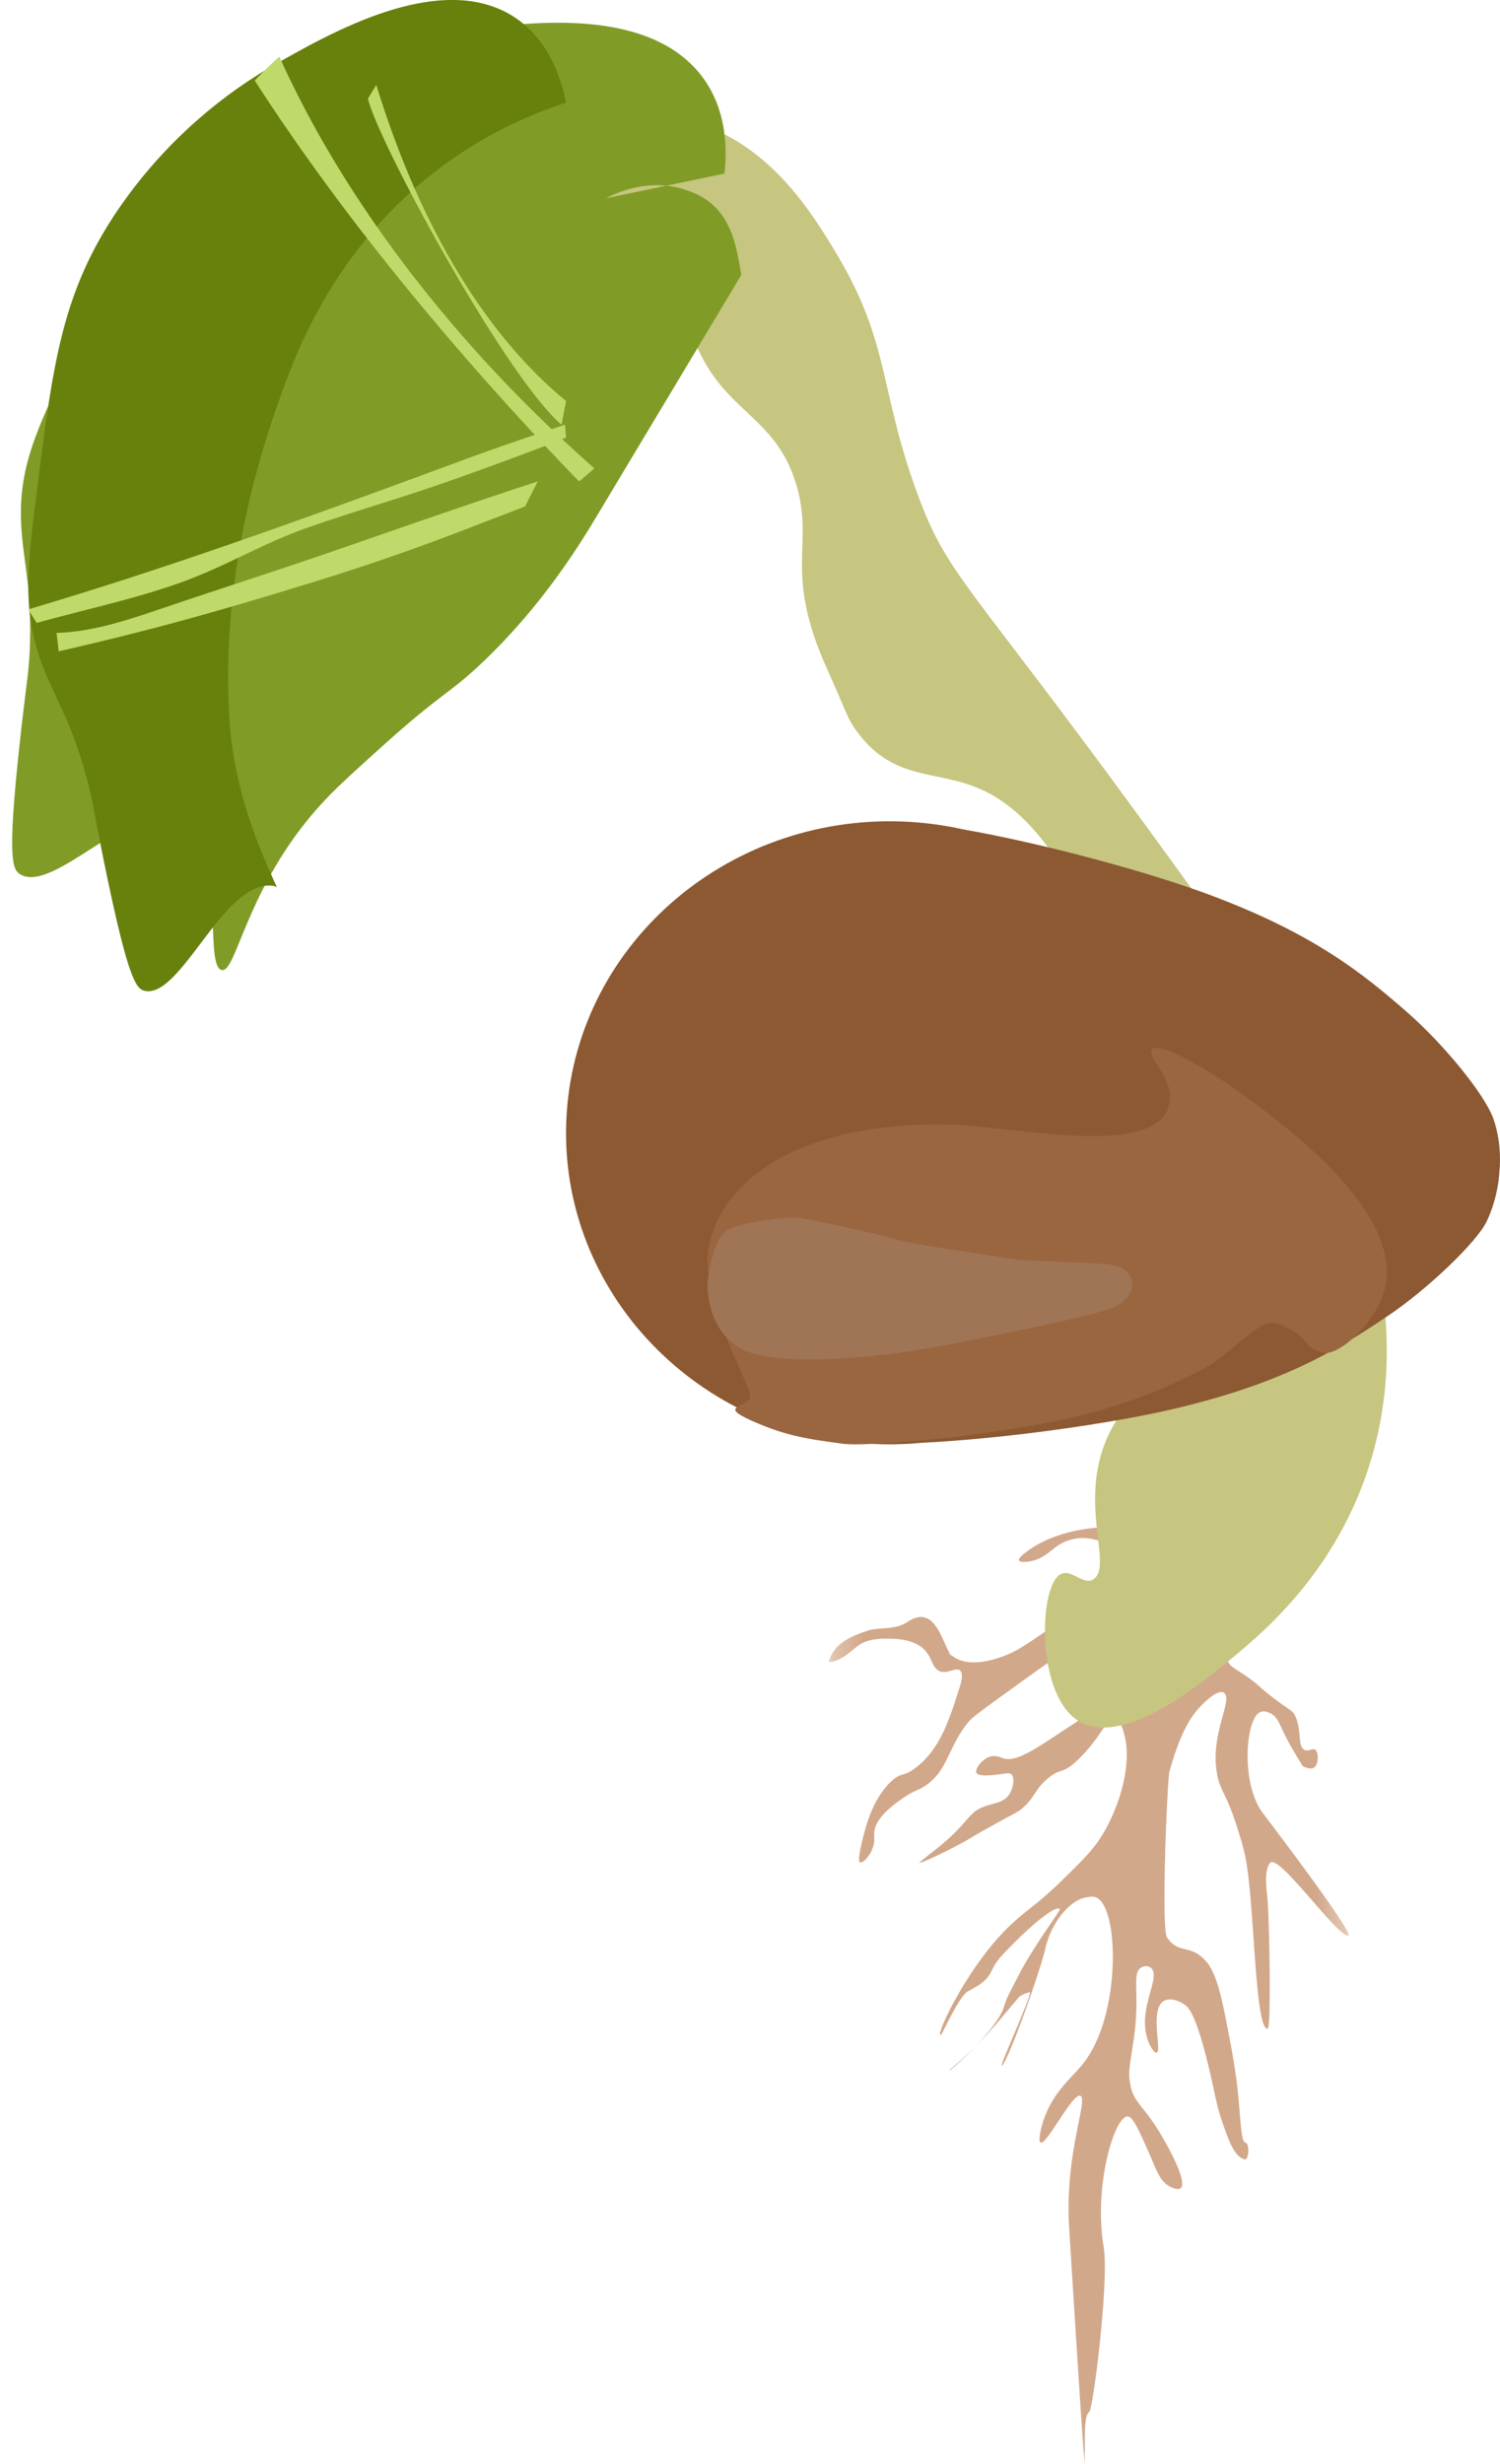 <svg xmlns="http://www.w3.org/2000/svg" xmlns:xlink="http://www.w3.org/1999/xlink" width="53" height="87" viewBox="0 0 53 87">
    <defs>
        <path id="a" d="M.29.15h18.365V47H.29z"/>
    </defs>
    <g fill="none" fill-rule="evenodd">
        <g transform="translate(29 40)">
            <mask id="b" fill="#fff">
                <use xlink:href="#a"/>
            </mask>
            <path fill="#D2A88A" d="M12.881 8.842c-.159 2.862-.131 4.686-.881 5.198-.254.172-.293-.024-1.27-.106 0 0-2.069-.205-3.491.883-.07.053-.252.193-.237.273.016.091.275.065.423.035.423-.085.678-.352.898-.511.676-.488 1.576-.359 2.118.175.207.205.373.369.372.616 0 .554-.825.831-2.744 2.116-.802.537-1.146.815-1.797 1.023-1.135.363-1.566-.012-1.694-.14-.22-.223.227.3.019.033-.3-.388-.544-1.845-1.54-1.161-.416.285-1.032.179-1.392.3-.518.177-1.156.404-1.373 1.059-.038.116.34.007.62-.204.244-.183.322-.26.402-.318.187-.138.516-.278 1.131-.247h.085c.25.005.885.052 1.201.467.208.273.194.46.373.617.299.262.71-.156.847.07.084.138.003.412-.05.582-.365 1.143-.684 2.147-1.526 2.802-.489.38-.51.14-.898.511-.68.648-.914 1.663-1.051 2.256-.117.509-.066.569-.05.581.083.072.362-.191.474-.546.079-.251.01-.349.051-.581.024-.14.117-.516.948-1.094.516-.357.6-.297.898-.511.756-.544.74-1.316 1.475-2.22.13-.16.546-.462 1.372-1.058 1.118-.807 1.677-1.21 2.27-1.57 1.295-.782 1.224-.54 1.797-1.022.385-.326.655-.637.898-.511.265.137.37.73.322 1.198-.037.347-.182.852-1 1.674-.562.564-.695.528-2.27 1.57-.974.641-1.745 1.198-2.22.987-.046-.02-.217-.104-.424-.036-.27.09-.509.412-.474.547.044.173.558.107.847.07.23-.03.356-.071.423.035.082.129.033.403-.05.582-.177.377-.534.386-.899.511-.666.229-.5.552-1.847 1.604-.165.13-.318.242-.453.361-.218.193 1.297-.539 1.775-.838.186-.116.424-.247.898-.511.751-.417.753-.392.898-.511.5-.412.454-.686.949-1.093.43-.353.463-.146.898-.511.218-.184.585-.553.948-1.093.23-.34.327-.556.475-.546.216.013.342.499.373.616.268 1.034-.143 2.444-.73 3.454-.325.56-.696.928-1.423 1.639-.95.929-1.255 1.05-1.847 1.604-1.558 1.458-2.752 4.075-2.473 3.895.041-.027.641-1.374.943-1.53 1.023-.53.645-.68 1.242-1.31 1.244-1.31 1.929-1.732 2.01-1.593.024.04-.931 1.314-1.45 2.317-.354.683-.439.834-.526 1.128-.235.791-1.906 2.293-1.937 2.258-.02-.021.678-.515 1.644-1.628.266-.307.84-.992.84-.992s.157-.1.35-.149c.01-.002.01-.003.012-.002.11.051-1.113 2.692-.985 2.597.24-.18 1.384-3.431 1.54-4.147.182-.842.829-1.695 1.433-1.797.17-.028.296-.05.424.036.747.494.797 4.141-.51 5.814-.44.564-1.16 1.062-1.474 2.22-.02.078-.136.512-.05.582.194.16 1.158-1.813 1.423-1.64.257.169-.571 2.078-.407 4.652.015.245.072 1.172.145 2.324.17 2.71.422 6.667.413 5.921-.015-1.071-.018-1.61.152-1.744.07-.055.245-1.212.38-2.503.134-1.294.227-2.723.13-3.312-.362-2.17.374-4.577.83-4.616.188-.016.374.4.746 1.233.265.595.383 1.034.745 1.233.036.02.328.181.423.035.193-.298-.591-1.641-.694-1.814-.66-1.12-.993-1.147-1.118-1.85-.081-.457.014-.698.153-1.744.183-1.381-.078-2.096.204-2.326.126-.104.327-.1.423.035.252.355-.441 1.33-.204 2.326.09.377.29.66.373.617.159-.085-.202-1.34.152-1.745.206-.234.597-.12.848.07.11.083.338.29.716 1.734.091.348.19.77.3 1.278.07.323.147.707.321 1.198.234.658.403 1.118.745 1.234.179.059.195-.56.052-.582-.17-.027-.175-.826-.272-1.78 0 0-.016-.161-.051-.433a25.75 25.75 0 0 0-.219-1.346l-.073-.382c-.195-1.012-.34-1.689-.57-2.144a1.5 1.5 0 0 0-.373-.486c-.481-.402-.857-.135-1.22-.687-.213-.324.012-5.582.086-5.85.4-1.447.798-1.98 1.051-2.255.09-.098.68-.726.898-.511.281.28-.542 1.512-.255 2.907.12.582.313.61.695 1.814.123.39.25.792.321 1.198.3 1.72.316 5.99.762 5.92.131-.02.057-4.045-.017-4.687-.036-.318-.105-.915.102-1.163.297-.353 2.363 2.598 2.761 2.571.27-.018-2.87-4.133-3.032-4.35-.744-1-.612-3.198-.118-3.524.158-.103.338-.01.424.035.286.149.284.438.746 1.233.136.235.372.617.372.617s.286.162.423.035c.118-.108.15-.45.051-.582-.101-.135-.261.063-.423-.034-.243-.147-.078-.707-.322-1.198-.1-.202-.15-.155-.796-.652-.509-.391-.43-.385-.796-.651-.547-.399-.699-.397-.796-.652-.164-.428.047-1.004.102-1.163.572-1.67.187-4.962.763-8.721.776-5.054 2.665-6.88 1.984-8.035-.514-.871-2.099-.695-3.016.336-.929 1.046-1.073 3.31-1.323 7.797" mask="url(#b)"/>
        </g>
        <path fill="#C6C680" d="M16 9.623c.06.312.19.807.491 1.278.535.838 1.533 1.472 2.086 1.032.224-.18.242-.43.396-.778.53-1.2 1.865-1.77 2.699-1.77 1.506-.002 2.44 1.852 3.11 3.182 1.023 2.03 2.654 2.247 3.343 4.51.672 2.205-.482 3.05 1.117 6.588.686 1.517.679 1.68 1.025 2.152 1.34 1.828 2.858 1.329 4.482 2.095 4.202 1.985 5.828 10.912 5.087 14.028-.062.261-.23.85-.173 1.619.136 1.876 1.404 2.1 1.515 3.43.149 1.776-2.032 2.354-2.425 5.072-.256 1.773.422 3.25-.079 3.676-.37.315-.842-.41-1.241-.127-.7.495-.787 3.81.411 4.953 1.482 1.415 4.423-.982 5.535-1.89 1.217-.991 4.116-3.355 5.21-7.652 1.43-5.614-1.179-10.771-3.138-14.646-.671-1.327-2.177-3.397-5.16-7.487-6.154-8.432-6.81-8.56-7.873-11.446-1.36-3.691-.961-5.315-2.859-8.479-.872-1.454-2.286-3.744-4.842-4.588-.72-.238-2.984-.986-5.404.675C17.229 6.48 16.284 8.838 16 9.623"/>
        <path fill="#809C27" d="M21.419 7c.263-.142 1.517-.78 2.917-.258.174.065.42.159.682.354.734.547.956 1.395 1.092 2.137l.085.472c-.868 1.45-1.738 2.899-2.607 4.348l-1.16 1.933-1.448 2.415c-.529.866-1.8 2.946-3.87 4.929-1.251 1.198-1.467 1.09-3.683 3.092-1.088.984-1.632 1.475-2.131 2.03-2.63 2.922-2.944 5.97-3.477 5.797-.64-.207.215-4.477-1.383-5.314-1.655-.866-4.534 2.679-5.73 1.932-.267-.166-.45-.544-.019-4.541.24-2.23.347-2.57.374-3.672.049-1.962-.24-2.843-.309-4.059-.118-2.07.528-3.438 1.823-6.087 1.949-3.986 3.051-6.242 5.898-8.311 3.043-2.211 6.162-2.815 7.281-2.995 2.181-.352 6.363-1.026 8.562.965 1.439 1.302 1.375 3.152 1.281 3.963"/>
        <path fill="#67810C" d="M8.093 25.187c-.212-4.2.673-8.37 2.23-12.275 1.692-4.243 4.899-7.716 9.653-9.28L20 3.615c-.158-.789-.65-2.539-2.323-3.28-2.557-1.134-6.095.881-7.94 1.931A16.927 16.927 0 0 0 4.12 7.478C2.19 10.355 1.875 12.83 1.32 17.2c-.37 2.907-.54 4.399.18 6.296.424 1.113.943 1.842 1.483 3.692.303 1.039.308 1.392.757 3.557.803 3.879 1.08 4.172 1.367 4.24 1.29.302 2.81-3.966 4.547-3.704.045.007.085.027.128.04-.9-1.93-1.574-3.872-1.688-6.134"/>
        <path fill="#BFDA6A" d="M13.296 3c-.098.156-.196.314-.296.483.35 1.501 4.662 9.453 6.705 11.393.044.043.09.082.135.124.064-.325.117-.61.16-.84-3.107-2.55-5.319-6.646-6.704-11.16"/>
        <path fill="#BFDA6A" d="M14.124 9.867A107.755 107.755 0 0 0 20.461 17a18.6 18.6 0 0 0 .539-.462C16.233 12.342 12.232 7.24 9.87 2c-.293.26-.581.542-.87.844 1.549 2.399 3.282 4.75 5.124 7.023"/>
        <path fill="#BFDA6A" d="M1.343 21.984c1.758-.49 3.599-.869 5.287-1.505 1.457-.55 2.684-1.297 4.173-1.824 1.552-.55 3.168-1.01 4.727-1.55 1.166-.405 2.333-.831 3.477-1.263.322-.122.659-.252.993-.39-.012-.152-.02-.306-.037-.452a106.71 106.71 0 0 0-4.066 1.417c-4.149 1.531-8.28 3.037-12.56 4.385-.775.245-1.555.482-2.337.715.1.171.2.33.3.483.014-.006.031-.013.043-.016M11.943 19.405c-1.97.683-3.958 1.315-5.934 1.982-1.291.436-2.633.92-4.009.962l.073.651.103-.025c1.014-.232 2.024-.476 3.03-.736 1.994-.514 3.964-1.1 5.929-1.706a81.354 81.354 0 0 0 5.7-1.99c.551-.216 1.135-.431 1.719-.662.161-.323.307-.61.446-.881-2.363.77-4.709 1.591-7.057 2.405"/>
        <path fill="#8D5932" d="M34.022 29.284c2.809.494 6.522 1.488 8.78 2.336 3.592 1.35 5.328 2.723 6.979 4.177 1.237 1.092 2.695 2.856 2.995 3.733.318.932.204 1.817.204 1.817s-.021.885-.448 1.777c-.356.745-2.098 2.4-3.473 3.327-1.832 1.237-3.739 2.381-7.482 3.273-2.353.56-6.169 1.084-9.02 1.223-.608.057-1.228.07-1.857.03-6.306-.394-11.086-5.629-10.675-11.69.41-6.063 5.854-10.658 12.16-10.263.63.039 1.243.129 1.837.26"/>
        <path fill="#9A663F" d="M40.685 37.08c.16-.342 1.692.468 3.072 1.46 1.51 1.088 5.873 4.229 5.166 6.99-.317 1.243-1.639 2.325-2.134 2.239-.217-.038-.386-.137-.386-.137-.236-.138-.285-.292-.497-.48a1.604 1.604 0 0 0-.522-.308.795.795 0 0 0-.386-.136c-.297-.02-.525.156-.788.363-.554.436-.831.654-.928.74-.385.345-.78.538-1.568.922-1.413.69-3.023 1.126-3.6 1.266-1.805.438-4.733.848-6.921.956-.466.045-1.154.062-1.425.024-.997-.144-1.81-.218-2.998-.722-1.712-.726-.075-.455-.286-1.098-.236-.718-1.676-3.322-1.462-4.967.313-2.414 3.128-4.57 8.441-4.488 2.286.035 7.468 1.287 7.856-.753.166-.872-.769-1.582-.634-1.872z"/>
        <path fill="#A07556" d="M25.001 45.321s-.078 1.6 1.17 2.296c1.25.696 4.972.294 6.773-.035 1.802-.328 5.757-1.13 6.393-1.413.635-.284.739-.776.62-1.031-.118-.256-.245-.387-.717-.477-.473-.09-3.002-.116-3.473-.206-.473-.09-3.655-.527-4.055-.674-.4-.149-2.824-.665-3.365-.759-.54-.094-2.06.127-2.627.404-.567.277-.719 1.895-.719 1.895"/>
    </g>
</svg>
